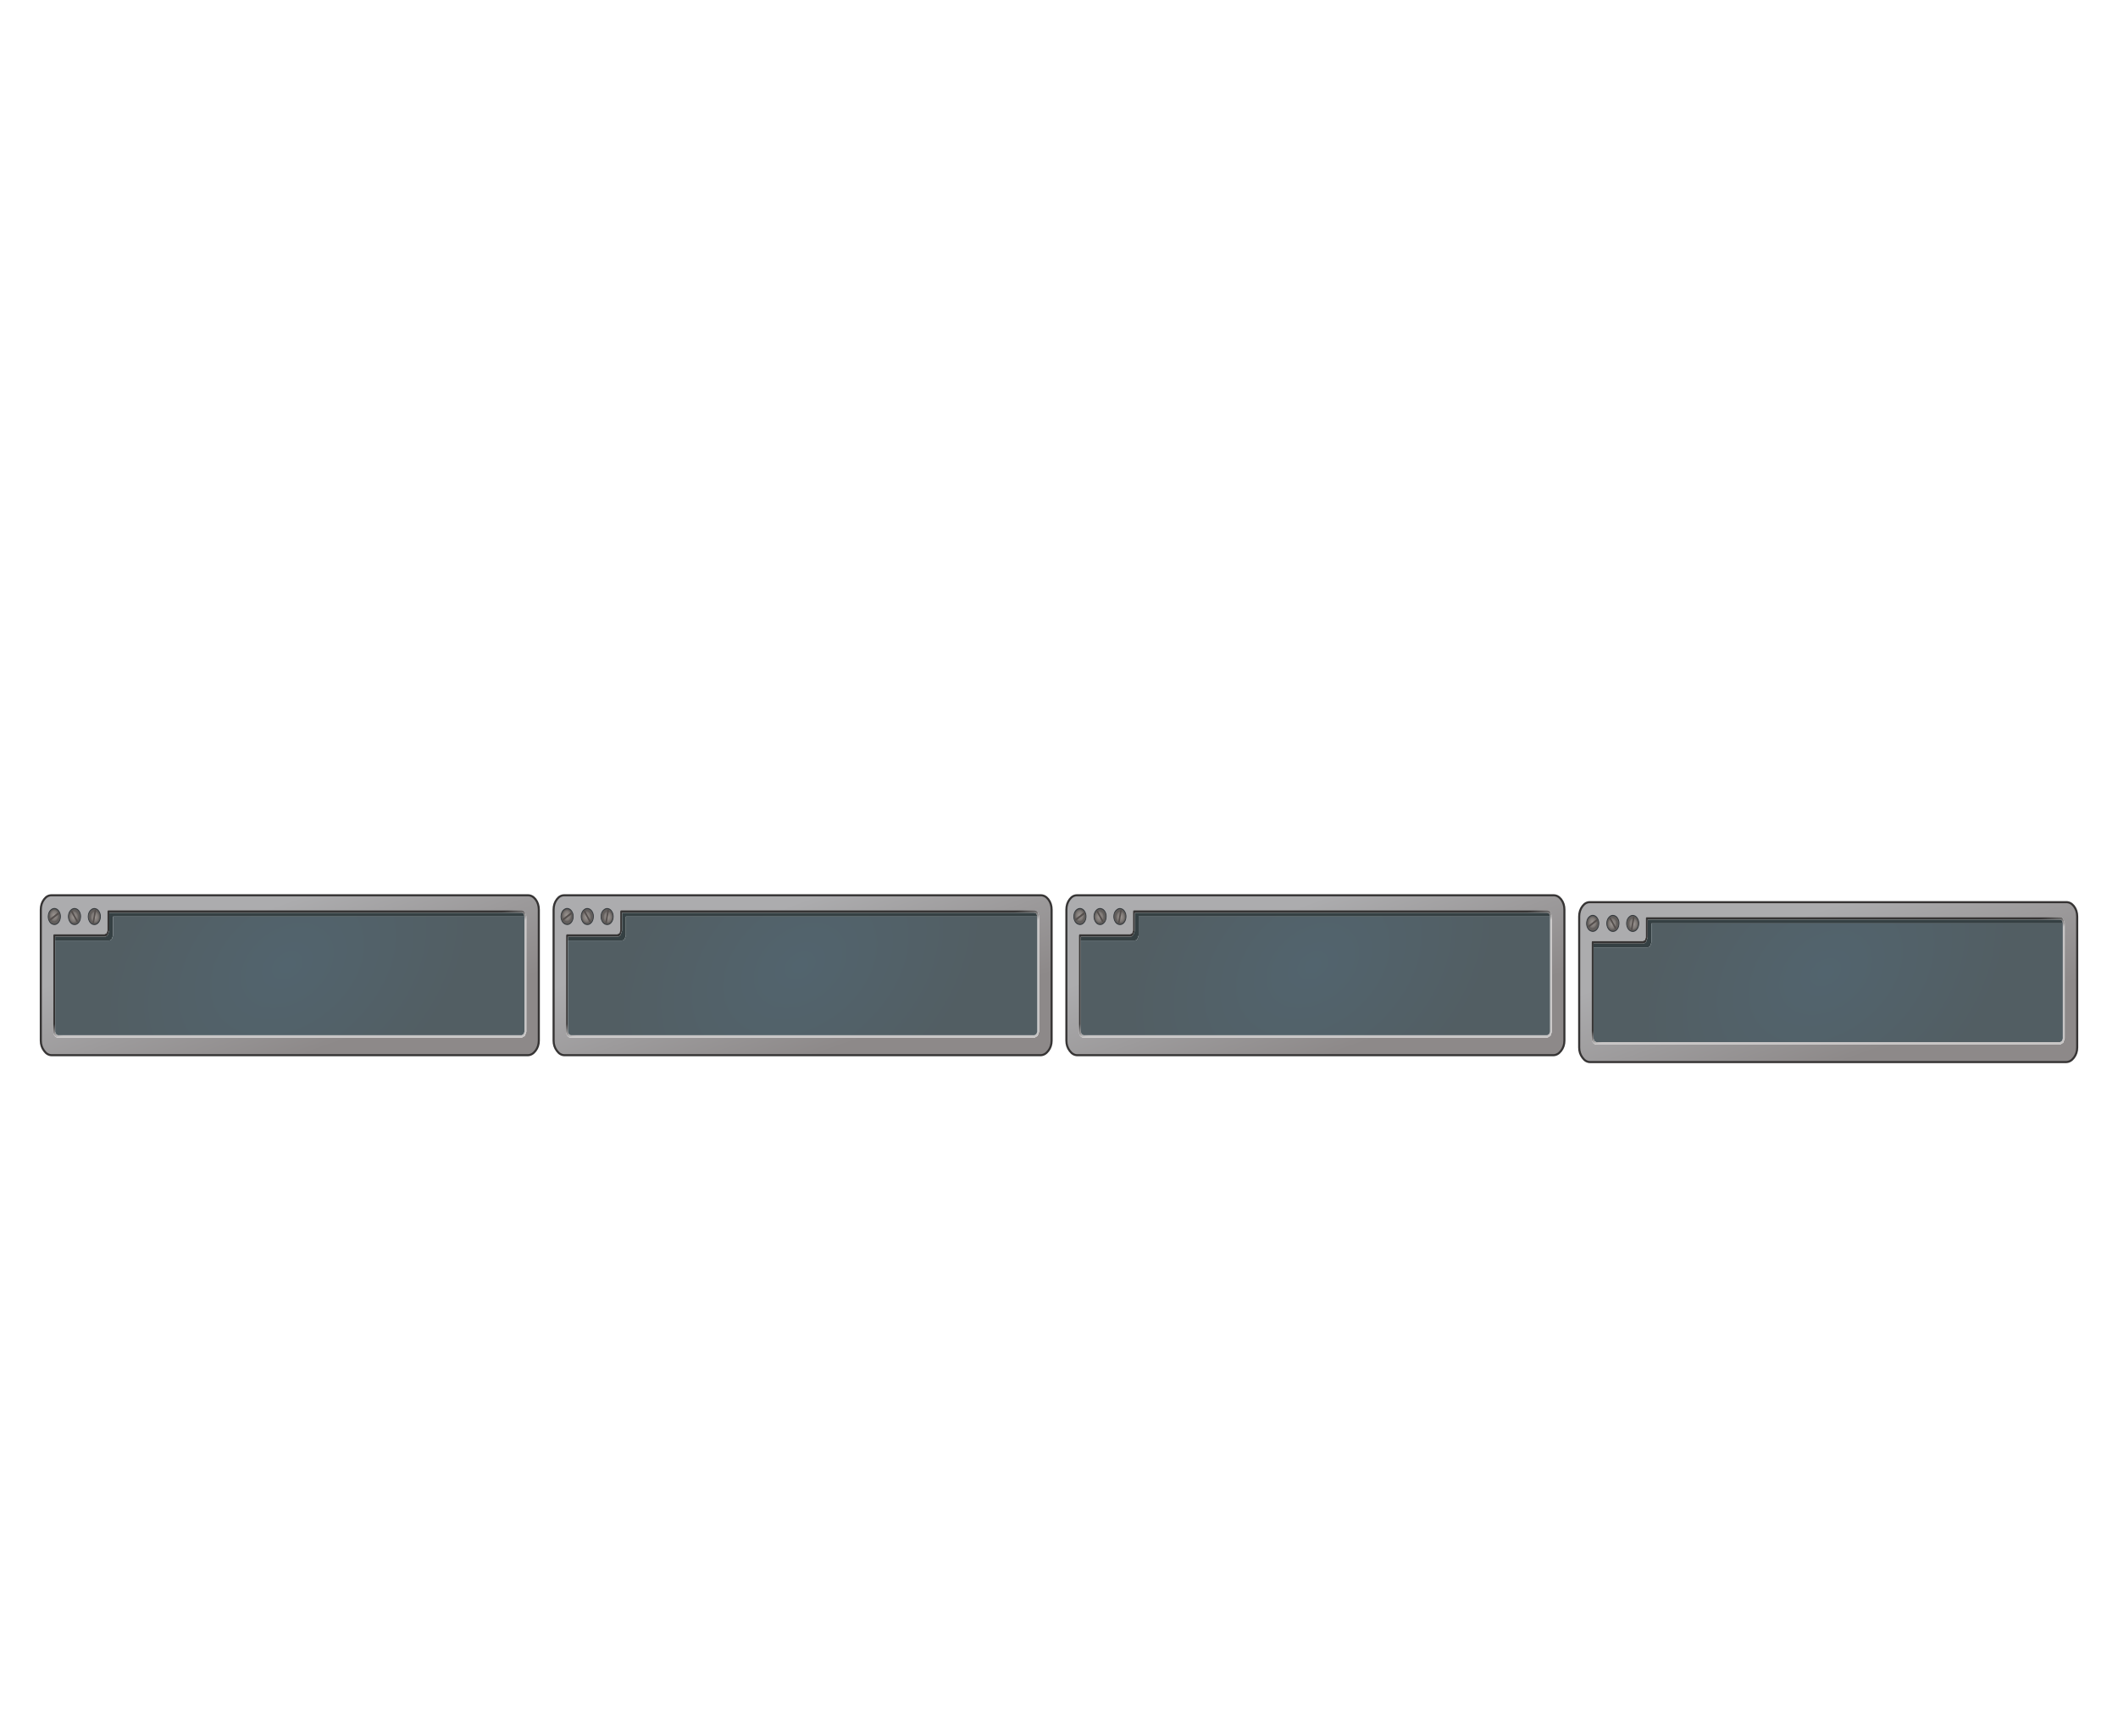 <?xml version="1.0" encoding="UTF-8" standalone="no"?>
<svg xmlns:xlink="http://www.w3.org/1999/xlink" height="416.85px" width="508.65px" xmlns="http://www.w3.org/2000/svg">
  <g transform="matrix(1.0, 0.0, 0.0, 1.0, 3.8, 136.0)">
    <use height="163.8" id="chara0" transform="matrix(1.0, 0.0, 0.0, 1.0, 2.2, -84.8)" width="127.2" xlink:href="#sprite0"/>
    <use height="163.8" id="chara1" transform="matrix(1.0, 0.0, 0.0, 1.0, 125.35, -84.8)" width="127.2" xlink:href="#sprite0"/>
    <use height="163.8" id="chara2" transform="matrix(1.0, 0.0, 0.0, 1.0, 248.5, -84.8)" width="127.2" xlink:href="#sprite0"/>
    <use height="163.8" id="chara3" transform="matrix(1.0, 0.0, 0.0, 1.0, 371.65, -85.15)" width="127.2" xlink:href="#sprite0"/>
    <use height="42.9" id="cogNamePlate0" transform="matrix(1.0, 0.0, 0.0, 1.0, 1.75, 74.75)" width="124.1" xlink:href="#sprite2"/>
    <use height="42.9" id="cogNamePlate1" transform="matrix(1.0, 0.0, 0.0, 1.0, 124.9, 74.75)" width="124.1" xlink:href="#sprite2"/>
    <use height="42.9" id="cogNamePlate2" transform="matrix(1.0, 0.0, 0.0, 1.0, 248.05, 74.75)" width="124.1" xlink:href="#sprite2"/>
    <use height="42.9" id="cogNamePlate3" transform="matrix(1.0, 0.0, 0.0, 1.0, 371.2, 76.4)" width="124.1" xlink:href="#sprite2"/>
    <use height="259.0" id="db" transform="matrix(1.235, 0.0, 0.0, 1.235, -0.7, -136.0)" width="405.0" xlink:href="#sprite3"/>
  </g>
  <defs>
    <g id="sprite0" transform="matrix(1.0, 0.0, 0.0, 1.0, 27.6, 82.8)">
      <use height="273.0" id="chara" transform="matrix(0.6, 0.0, 0.0, 0.6, -27.599, -82.797)" width="212.0" xlink:href="#sprite1"/>
    </g>
    <g id="sprite1" transform="matrix(1.0, 0.0, 0.0, 1.0, 106.0, 273.0)">
      <use height="259.0" transform="matrix(0.321, 0.0, 0.0, 0.502, -68.35, -131.7)" width="405.0" xlink:href="#shape0"/>
    </g>
    <g id="shape0" transform="matrix(1.0, 0.0, 0.0, 1.0, 0.0, 0.0)">
      <path d="M405.0 0.0 L405.0 259.0 0.0 259.0 0.0 0.0 405.0 0.0" fill="#ffffff" fill-opacity="0.0" fill-rule="evenodd" stroke="none"/>
    </g>
    <g id="sprite2" transform="matrix(1.0, 0.0, 0.0, 1.0, 4.25, 4.25)">
      <use height="38.9" transform="matrix(1.0, 0.0, 0.0, 1.0, -0.25, -0.25)" width="120.1" xlink:href="#shape1"/>
      <use height="8.5" transform="matrix(0.188, 0.411, -0.316, 0.246, 3.79, 2.307)" width="8.5" xlink:href="#shape2"/>
      <use height="8.5" transform="matrix(0.299, -0.279, 0.214, 0.39, 5.921, 4.628)" width="8.5" xlink:href="#shape2"/>
      <use height="8.5" transform="matrix(-0.358, -0.104, 0.08, -0.467, 14.034, 7.528)" width="8.5" xlink:href="#shape2"/>
      <use height="15.0" transform="matrix(1.0, 0.0, 0.0, 1.0, 0.7, 11.65)" width="118.2" xlink:href="#text0"/>
    </g>
    <g id="shape1" transform="matrix(1.0, 0.0, 0.0, 1.0, 0.25, 0.25)">
      <path d="M116.25 4.0 Q115.95 3.6 115.5 3.6 L16.25 3.6 16.05 3.65 16.0 3.9 16.0 8.45 15.8 9.1 15.3 9.35 3.25 9.35 3.2 9.35 Q3.1 9.35 3.05 9.45 L3.0 9.65 3.0 32.75 Q3.0 33.3 3.3 33.75 3.65 34.15 4.1 34.2 L115.5 34.2 116.25 33.75 116.6 32.75 116.6 5.0 116.25 4.0 M118.8 0.95 Q119.6 2.0 119.6 3.45 L119.6 34.9 Q119.6 36.3 118.8 37.35 118.0 38.4 116.9 38.4 L2.65 38.4 Q1.55 38.4 0.8 37.35 0.0 36.3 0.0 34.9 L0.0 3.45 Q0.0 2.0 0.8 0.95 1.55 -0.05 2.65 0.0 L116.9 0.0 Q118.0 -0.05 118.8 0.95" fill="url(#gradient0)" fill-rule="evenodd" stroke="none"/>
      <path d="M116.15 5.1 L116.15 5.05 115.95 4.4 115.5 4.2 16.45 4.2 16.45 8.45 16.1 9.5 Q15.75 9.95 15.3 9.95 L3.45 9.95 3.45 10.85 3.45 32.75 3.65 33.3 4.1 33.6 115.5 33.6 115.95 33.3 116.15 32.75 116.15 5.1 M116.25 4.0 L116.6 5.0 116.6 32.75 116.25 33.75 115.5 34.2 4.1 34.2 Q3.65 34.15 3.3 33.75 3.0 33.3 3.0 32.75 L3.0 9.65 3.05 9.45 Q3.1 9.35 3.2 9.35 L3.25 9.35 15.3 9.35 15.8 9.1 16.0 8.45 16.0 3.9 16.05 3.65 16.25 3.6 115.5 3.6 Q115.95 3.6 116.25 4.0" fill="url(#gradient1)" fill-rule="evenodd" stroke="none"/>
      <path d="M3.45 10.85 L3.45 9.95 15.3 9.95 Q15.75 9.95 16.1 9.5 L16.45 8.45 16.45 4.2 115.5 4.2 115.95 4.4 116.15 5.05 116.15 5.1 17.35 5.1 17.35 9.65 17.05 10.5 Q16.8 10.85 16.4 10.85 L3.45 10.85" fill="#354043" fill-rule="evenodd" stroke="none"/>
      <path d="M3.45 10.85 L16.4 10.85 Q16.8 10.85 17.05 10.5 L17.35 9.65 17.35 5.1 116.15 5.1 116.15 32.75 115.95 33.3 115.5 33.6 4.1 33.6 3.65 33.3 3.45 32.75 3.45 10.85" fill="url(#gradient2)" fill-rule="evenodd" stroke="none"/>
      <path d="M118.8 0.95 Q118.0 -0.05 116.9 0.0 L2.65 0.0 Q1.55 -0.05 0.8 0.95 0.0 2.0 0.0 3.45 L0.0 34.9 Q0.0 36.3 0.8 37.35 1.55 38.4 2.65 38.4 L116.9 38.4 Q118.0 38.4 118.8 37.35 119.6 36.3 119.6 34.9 L119.6 3.45 Q119.6 2.0 118.8 0.95 Z" fill="none" stroke="#363434" stroke-linecap="round" stroke-linejoin="round" stroke-width="0.5"/>
    </g>
    <linearGradient gradientTransform="matrix(0.004, 0.022, -0.444, 0.155, 104.6, 4.7)" gradientUnits="userSpaceOnUse" id="gradient0" spreadMethod="pad" x1="-819.2" x2="819.2">
      <stop offset="0.0" stop-color="#acacae"/>
      <stop offset="1.0" stop-color="#8d8989"/>
    </linearGradient>
    <linearGradient gradientTransform="matrix(-2.0E-4, -0.002, 0.451, -0.113, 8.25, 31.35)" gradientUnits="userSpaceOnUse" id="gradient1" spreadMethod="pad" x1="-819.2" x2="819.2">
      <stop offset="0.0" stop-color="#c7c5c5"/>
      <stop offset="1.0" stop-color="#363434"/>
    </linearGradient>
    <radialGradient cx="0" cy="0" gradientTransform="matrix(0.012, 0.043, -0.053, 0.025, 59.2, 16.85)" gradientUnits="userSpaceOnUse" id="gradient2" r="819.2" spreadMethod="pad">
      <stop offset="0.0" stop-color="#52646e"/>
      <stop offset="1.0" stop-color="#525e63"/>
    </radialGradient>
    <g id="shape2" transform="matrix(1.0, 0.0, 0.0, 1.0, 4.25, 4.25)">
      <path d="M2.8 -2.85 Q4.0 -1.65 4.0 0.0 4.0 1.65 2.8 2.8 1.65 4.0 0.0 4.0 -1.65 4.0 -2.85 2.8 -4.0 1.65 -4.0 0.0 -4.0 -1.65 -2.85 -2.85 -1.65 -4.0 0.0 -4.0 1.65 -4.0 2.8 -2.85 M0.0 -3.0 L0.0 3.0 0.0 -3.0" fill="url(#gradient3)" fill-rule="evenodd" stroke="none"/>
      <path d="M0.0 3.0 L0.0 -3.0" fill="none" stroke="#554f4d" stroke-linecap="round" stroke-linejoin="round" stroke-width="1.0"/>
      <path d="M2.8 -2.85 Q1.65 -4.0 0.0 -4.0 -1.65 -4.0 -2.85 -2.85 -4.0 -1.65 -4.0 0.0 -4.0 1.65 -2.85 2.8 -1.65 4.0 0.0 4.0 1.65 4.0 2.8 2.8 4.0 1.65 4.0 0.0 4.0 -1.65 2.8 -2.85" fill="none" stroke="#34393d" stroke-linecap="round" stroke-linejoin="round" stroke-width="0.5"/>
    </g>
    <radialGradient cx="0" cy="0" gradientTransform="matrix(0.004, 0.0, 0.0, 0.004, -0.45, -0.15)" gradientUnits="userSpaceOnUse" id="gradient3" r="819.2" spreadMethod="pad">
      <stop offset="0.0" stop-color="#9e9793"/>
      <stop offset="0.698" stop-color="#7c7774"/>
      <stop offset="0.925" stop-color="#625e5c"/>
    </radialGradient>
    <g id="sprite3" transform="matrix(1.0, 0.0, 0.0, 1.0, 0.0, 0.0)">
      <use height="259.0" transform="matrix(1.0, 0.0, 0.0, 1.0, 0.0, 0.0)" width="405.0" xlink:href="#shape0"/>
    </g>
  </defs>
</svg>
